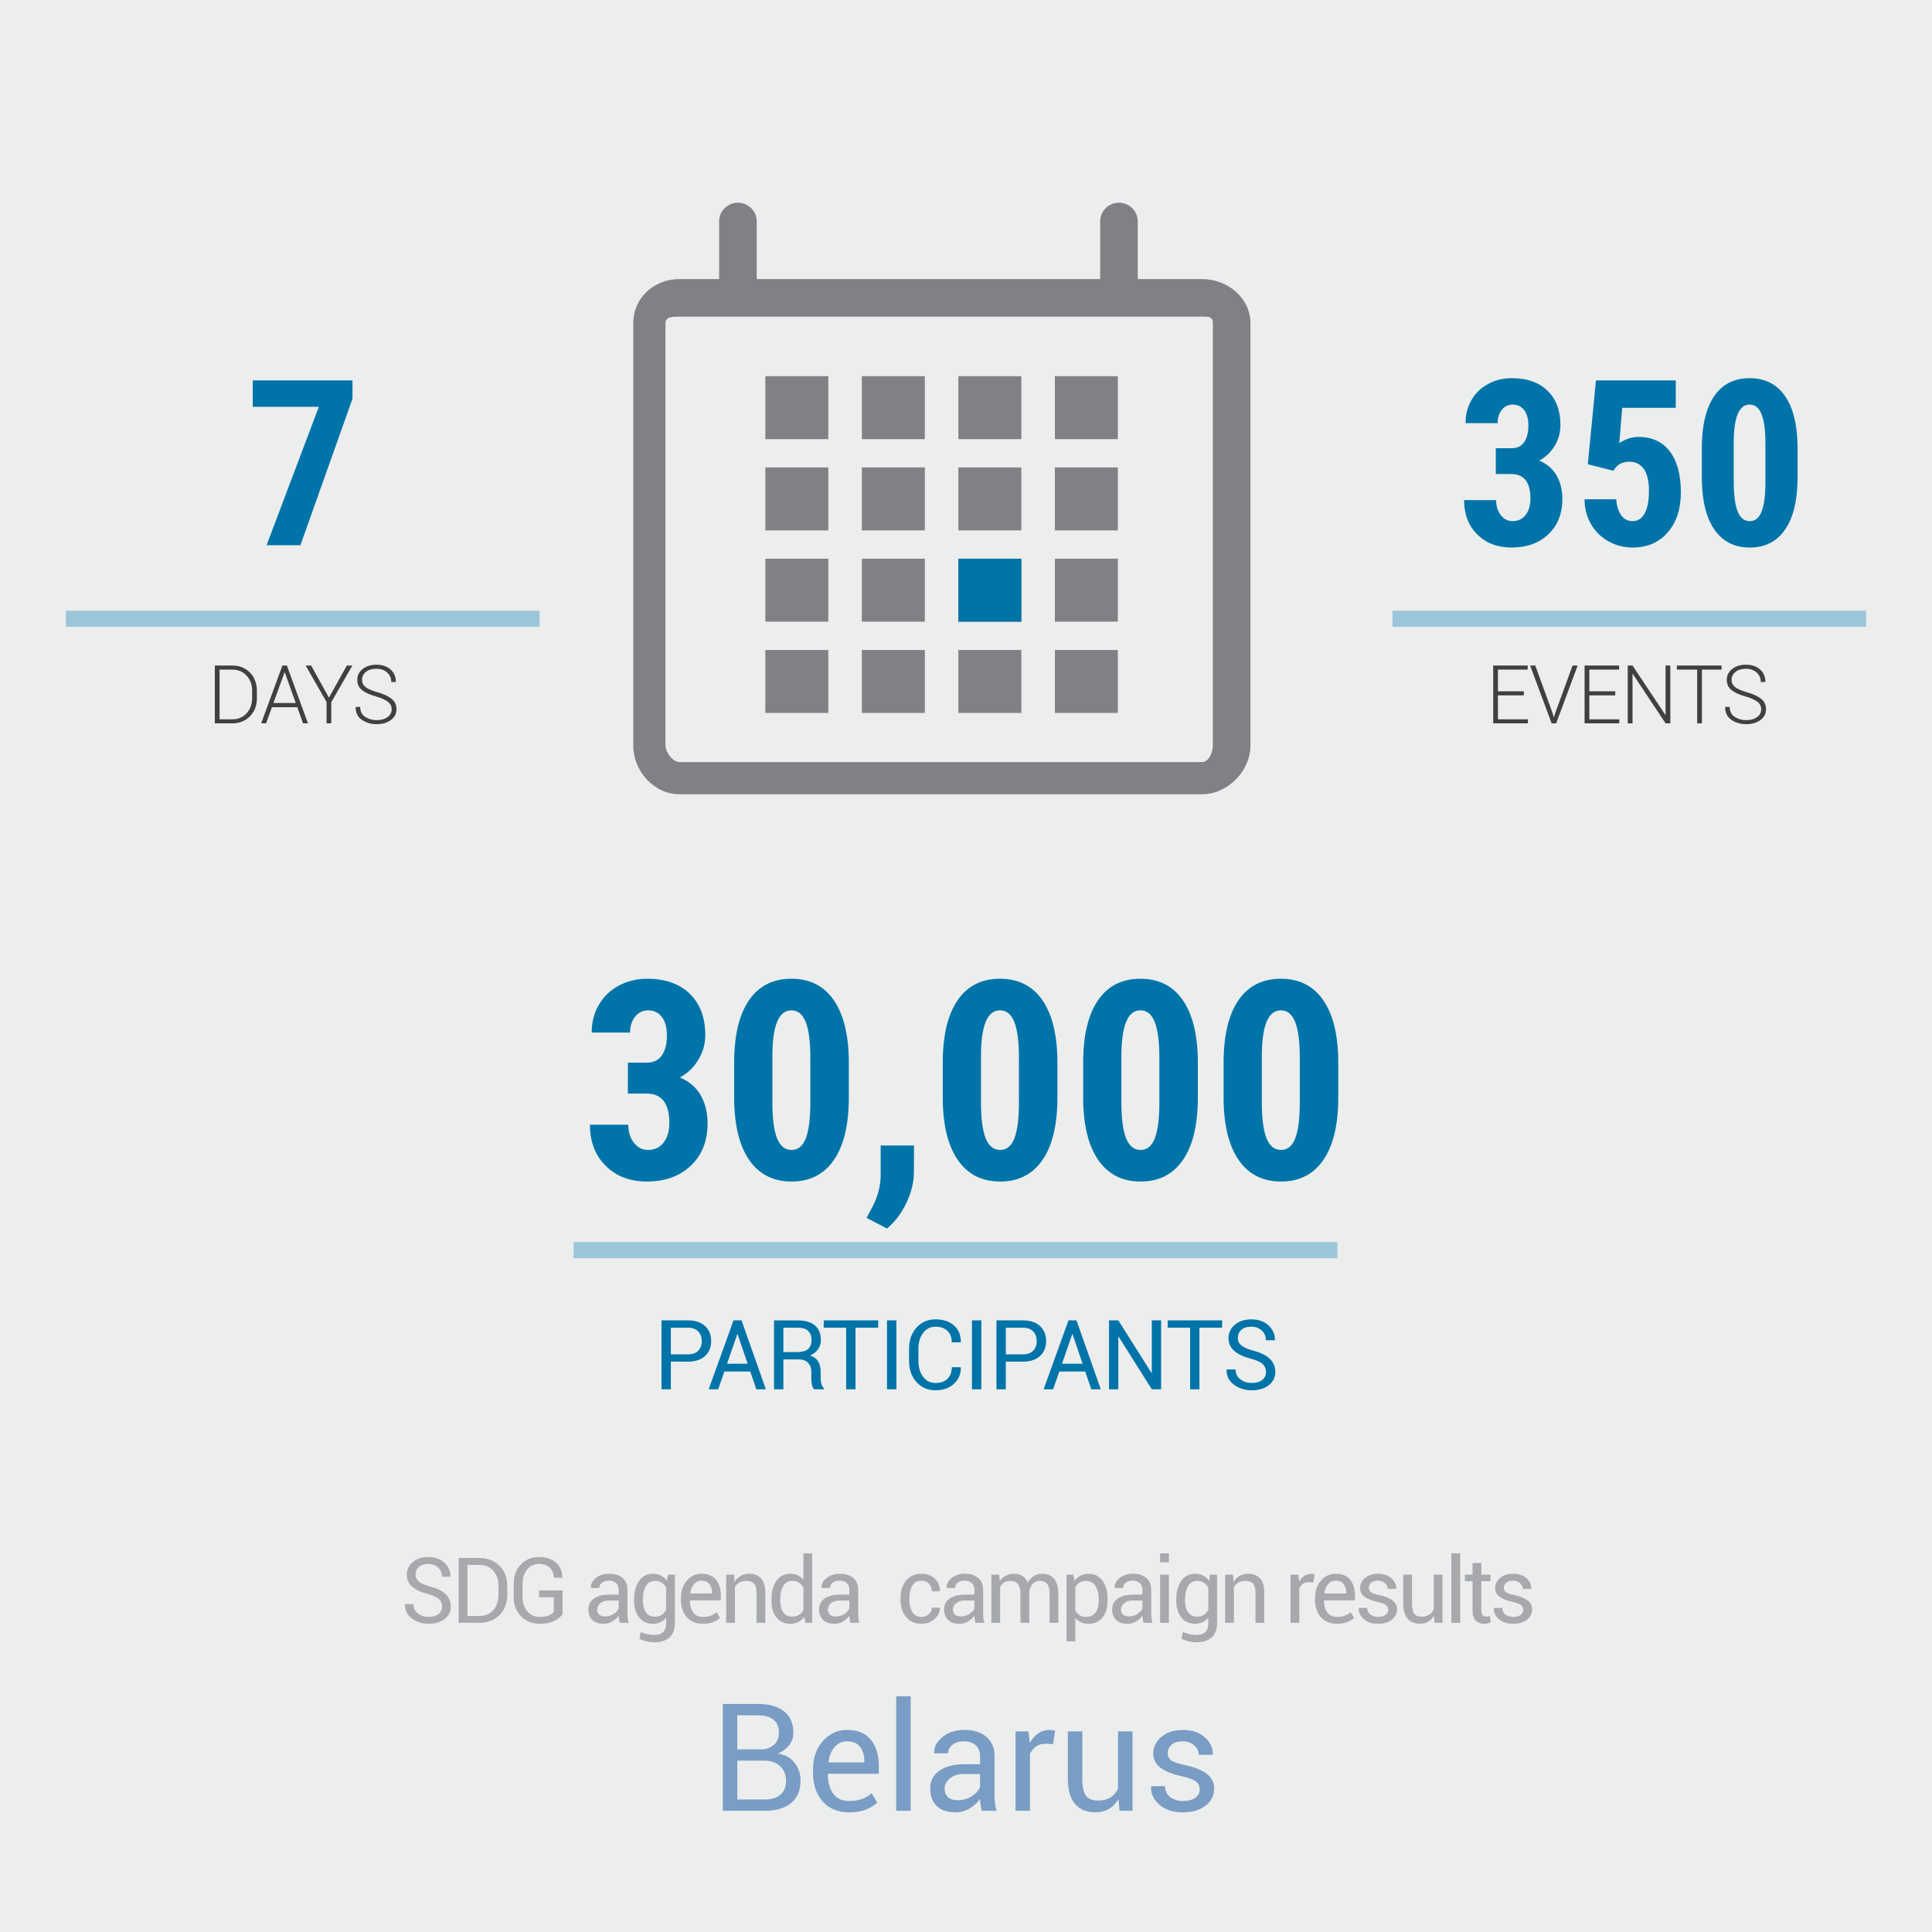 <?xml version="1.0" encoding="utf-8"?>
<!-- Generator: Adobe Illustrator 16.0.0, SVG Export Plug-In . SVG Version: 6.00 Build 0)  -->
<!DOCTYPE svg PUBLIC "-//W3C//DTD SVG 1.1//EN" "http://www.w3.org/Graphics/SVG/1.1/DTD/svg11.dtd">
<svg version="1.1" xmlns="http://www.w3.org/2000/svg" xmlns:xlink="http://www.w3.org/1999/xlink" x="0px" y="0px" width="360px"
	 height="360px" viewBox="0 0 360 360" enable-background="new 0 0 360 360" xml:space="preserve">
<g id="Layer_1">
	<g>
		<rect fill="#ECEDED" width="360" height="360"/>
	</g>
	<g id="left-group">
		<g>
			<path fill="#404041" d="M40.029,134.781v-10.766h3.283c1.316,0,2.404,0.439,3.264,1.316s1.291,2.003,1.291,3.379v1.383
				c0,1.375-0.43,2.5-1.291,3.375s-1.948,1.313-3.264,1.313H40.029z M40.916,124.77v9.265h2.396c1.065,0,1.942-0.373,2.632-1.117
				c0.69-0.744,1.035-1.686,1.035-2.824v-1.405c0-1.124-0.347-2.058-1.039-2.802c-0.692-0.744-1.568-1.116-2.628-1.116H40.916z"/>
			<path fill="#404041" d="M55.394,131.779h-4.725l-1.087,3.002h-0.917l3.956-10.766h0.836l3.926,10.766h-0.917L55.394,131.779z
				 M50.95,130.988h4.155l-2.041-5.708h-0.044L50.95,130.988z"/>
			<path fill="#404041" d="M61.294,129.998l3.334-5.982h1.028l-3.927,6.832v3.934h-0.88v-3.971l-3.896-6.795h1.028L61.294,129.998z"
				/>
			<path fill="#404041" d="M72.984,132.164c0-0.552-0.219-1.008-0.658-1.368s-1.183-0.697-2.233-1.013
				c-1.148-0.315-2.022-0.709-2.621-1.18s-0.898-1.11-0.898-1.918c0-0.823,0.335-1.5,1.006-2.03c0.67-0.53,1.525-0.795,2.565-0.795
				c1.094,0,1.974,0.299,2.64,0.898c0.665,0.599,0.988,1.359,0.969,2.281l-0.015,0.044h-0.828c0-0.709-0.258-1.298-0.773-1.767
				c-0.515-0.468-1.179-0.702-1.993-0.702c-0.838,0-1.495,0.198-1.971,0.595c-0.476,0.396-0.713,0.883-0.713,1.46
				c0,0.547,0.215,0.997,0.647,1.35s1.191,0.682,2.281,0.987c1.134,0.33,1.999,0.737,2.595,1.22
				c0.597,0.483,0.895,1.124,0.895,1.922c0,0.838-0.349,1.512-1.046,2.022s-1.576,0.765-2.636,0.765s-1.984-0.27-2.772-0.81
				c-0.789-0.54-1.171-1.327-1.146-2.362l0.015-0.044h0.821c0,0.833,0.313,1.453,0.938,1.859s1.341,0.61,2.145,0.61
				c0.823,0,1.494-0.189,2.011-0.566C72.726,133.247,72.984,132.76,72.984,132.164z"/>
		</g>
		<g>
			<path fill="#0074A8" d="M65.681,74.298l-9.704,27.304h-6.307l9.745-25.798H47.097v-4.915h18.584V74.298z"/>
		</g>
		<g opacity="0.6">
			<g>
				<rect x="12.282" y="113.805" fill="#66ABCB" width="88.262" height="3"/>
			</g>
		</g>
	</g>
	<g id="right-group">
		<g>
			<path fill="#404041" d="M283.949,129.568h-4.829v4.466h5.583v0.747h-6.47v-10.766h6.433v0.754h-5.545v4.044h4.829V129.568z"/>
			<path fill="#404041" d="M289.31,132.896l0.215,0.754h0.044l0.215-0.754l3.238-8.88h0.954l-4.008,10.766h-0.843l-4.008-10.766
				h0.961L289.31,132.896z"/>
			<path fill="#404041" d="M300.978,129.568h-4.828v4.466h5.583v0.747h-6.47v-10.766h6.433v0.754h-5.545v4.044h4.828V129.568z"/>
			<path fill="#404041" d="M311.241,134.781h-0.887l-6.115-9.213l-0.044,0.007v9.206h-0.887v-10.766h0.887l6.115,9.191l0.044-0.008
				v-9.183h0.887V134.781z"/>
			<path fill="#404041" d="M320.794,124.77h-3.667v10.011h-0.88V124.77h-3.793v-0.754h8.34V124.77z"/>
			<path fill="#404041" d="M328.173,132.164c0-0.552-0.219-1.008-0.658-1.368c-0.439-0.36-1.184-0.697-2.233-1.013
				c-1.148-0.315-2.022-0.709-2.621-1.18c-0.599-0.471-0.898-1.11-0.898-1.918c0-0.823,0.335-1.5,1.006-2.03
				c0.67-0.53,1.525-0.795,2.565-0.795c1.095,0,1.975,0.299,2.64,0.898c0.666,0.599,0.988,1.359,0.969,2.281l-0.015,0.044H328.1
				c0-0.709-0.258-1.298-0.772-1.767c-0.516-0.468-1.18-0.702-1.993-0.702c-0.838,0-1.495,0.198-1.97,0.595
				c-0.476,0.396-0.713,0.883-0.713,1.46c0,0.547,0.215,0.997,0.646,1.35c0.432,0.353,1.192,0.682,2.281,0.987
				c1.134,0.33,1.999,0.737,2.595,1.22c0.596,0.483,0.895,1.124,0.895,1.922c0,0.838-0.349,1.512-1.046,2.022
				c-0.698,0.51-1.576,0.765-2.636,0.765c-1.06,0-1.984-0.27-2.772-0.81c-0.789-0.54-1.171-1.327-1.146-2.362l0.015-0.044h0.821
				c0,0.833,0.313,1.453,0.939,1.859s1.341,0.61,2.144,0.61c0.823,0,1.494-0.189,2.011-0.566
				C327.915,133.247,328.173,132.76,328.173,132.164z"/>
		</g>
		<g>
			<path fill="#0074A8" d="M278.717,83.524h2.89c1.097,0,1.902-0.385,2.416-1.155s0.77-1.799,0.77-3.085
				c0-1.23-0.264-2.188-0.791-2.873s-1.234-1.028-2.12-1.028c-0.83,0-1.508,0.328-2.036,0.982s-0.791,1.48-0.791,2.477h-5.97
				c0-1.604,0.369-3.041,1.107-4.314c0.738-1.272,1.772-2.268,3.101-2.985s2.802-1.076,4.419-1.076c2.827,0,5.042,0.78,6.645,2.341
				s2.405,3.699,2.405,6.413c0,1.393-0.362,2.683-1.086,3.871s-1.677,2.099-2.858,2.731c1.448,0.619,2.528,1.547,3.238,2.785
				c0.71,1.238,1.065,2.7,1.065,4.388c0,2.729-0.868,4.915-2.605,6.56c-1.737,1.646-4.019,2.468-6.845,2.468
				c-2.63,0-4.764-0.812-6.402-2.437c-1.638-1.624-2.457-3.758-2.457-6.402h5.97c0,1.108,0.288,2.04,0.864,2.793
				c0.577,0.754,1.308,1.13,2.194,1.13c1.026,0,1.838-0.381,2.437-1.145c0.597-0.763,0.896-1.78,0.896-3.052
				c0-3.038-1.175-4.564-3.523-4.579h-2.932V83.524z"/>
			<path fill="#0074A8" d="M295.866,86.499l1.519-15.61h14.872v5.105h-9.978l-0.549,6.581c1.153-0.773,2.342-1.16,3.565-1.16
				c2.531,0,4.482,0.9,5.854,2.7c1.371,1.8,2.057,4.346,2.057,7.636c0,3.08-0.815,5.562-2.447,7.446
				c-1.631,1.885-3.811,2.827-6.539,2.827c-1.617,0-3.115-0.383-4.493-1.149c-1.378-0.767-2.465-1.832-3.259-3.196
				c-0.795-1.364-1.199-2.911-1.213-4.641h5.906c0.098,1.293,0.415,2.295,0.949,3.006c0.534,0.71,1.224,1.065,2.067,1.065
				c0.984,0,1.743-0.476,2.278-1.429c0.534-0.953,0.801-2.375,0.801-4.267c0-1.778-0.32-3.12-0.959-4.023
				c-0.641-0.903-1.537-1.355-2.689-1.355c-1.125,0-1.997,0.387-2.616,1.16l-0.379,0.528L295.866,86.499z"/>
			<path fill="#0074A8" d="M334.954,88.904c0,4.247-0.77,7.496-2.31,9.746s-3.737,3.375-6.592,3.375c-2.827,0-5.01-1.093-6.55-3.28
				c-1.54-2.187-2.338-5.319-2.395-9.397v-5.801c0-4.233,0.767-7.471,2.299-9.714c1.533-2.243,3.734-3.364,6.603-3.364
				s5.07,1.111,6.603,3.333s2.313,5.393,2.341,9.513V88.904z M328.964,82.667c0-2.428-0.24-4.249-0.718-5.463
				s-1.223-1.821-2.236-1.821c-1.898,0-2.883,2.224-2.953,6.67v7.687c0,2.485,0.243,4.334,0.728,5.549
				c0.485,1.214,1.241,1.821,2.268,1.821c0.97,0,1.69-0.568,2.162-1.705c0.471-1.137,0.72-2.876,0.749-5.22V82.667z"/>
		</g>
		<g opacity="0.6">
			<g>
				<rect x="259.458" y="113.805" fill="#66ABCB" width="88.26" height="3"/>
			</g>
		</g>
	</g>
	<g id="calendar">
		<g>
			<path fill="#808184" d="M224.001,52H212V41.207c0-1.899-1.603-3.438-3.5-3.438c-1.9,0-3.5,1.539-3.5,3.438V52h-64V41.207
				c0-1.899-1.602-3.438-3.5-3.438c-1.896,0-3.5,1.539-3.5,3.438V52h-7.406C121.87,52,118,55.5,118,60.227v78.721
				c0,4.727,3.87,9.052,8.594,9.052h97.407c4.724,0,8.999-4.325,8.999-9.052V60.227C233,55.5,228.725,52,224.001,52z M226,138.948
				c0,1.226-0.775,3.052-1.999,3.052h-97.407c-1.223,0-2.594-1.826-2.594-3.052V60.227C124,59,125.372,59,126.594,59h97.407
				c1.224,0,1.999,0,1.999,1.227V138.948z"/>
		</g>
		<g>
			<g>
				<g>
					<rect x="142.61" y="70.095" fill="#808184" width="11.734" height="11.733"/>
				</g>
				<g>
					<rect x="142.61" y="87.1" fill="#808184" width="11.734" height="11.734"/>
				</g>
				<g>
					<rect x="142.61" y="104.106" fill="#808184" width="11.734" height="11.734"/>
				</g>
				<g>
					<rect x="142.61" y="121.113" fill="#808184" width="11.734" height="11.734"/>
				</g>
				<g>
					<rect x="160.594" y="70.095" fill="#808184" width="11.734" height="11.733"/>
				</g>
				<g>
					<rect x="160.594" y="87.1" fill="#808184" width="11.734" height="11.734"/>
				</g>
				<g>
					<rect x="160.594" y="104.106" fill="#808184" width="11.734" height="11.734"/>
				</g>
				<g>
					<rect x="160.594" y="121.113" fill="#808184" width="11.734" height="11.734"/>
				</g>
				<g>
					<rect x="178.578" y="70.095" fill="#808184" width="11.734" height="11.733"/>
				</g>
				<g>
					<rect x="178.578" y="87.1" fill="#808184" width="11.734" height="11.734"/>
				</g>
				<g>
					<rect x="178.578" y="104.106" fill="#808184" width="11.734" height="11.734"/>
				</g>
				<g>
					<rect x="178.578" y="121.113" fill="#808184" width="11.734" height="11.734"/>
				</g>
				<g>
					<rect x="196.562" y="70.095" fill="#808184" width="11.734" height="11.733"/>
				</g>
				<g>
					<rect x="196.562" y="87.1" fill="#808184" width="11.734" height="11.734"/>
				</g>
				<g>
					<rect x="196.562" y="104.106" fill="#808184" width="11.734" height="11.734"/>
				</g>
				<g>
					<rect x="196.562" y="121.113" fill="#808184" width="11.734" height="11.734"/>
				</g>
			</g>
			<g>
				<rect x="178.578" y="104.106" fill="#0074A7" width="11.734" height="11.734"/>
			</g>
		</g>
	</g>
</g>
<g id="Layer_2">
	<g>
		<g>
			<path fill="#799DC4" d="M134.691,337.412v-19.906h6.494c2.078,0,3.705,0.449,4.881,1.347c1.176,0.898,1.764,2.245,1.764,4.04
				c0,0.857-0.265,1.625-0.793,2.304c-0.529,0.679-1.23,1.196-2.105,1.552c1.303,0.183,2.335,0.748,3.097,1.695
				c0.761,0.948,1.142,2.064,1.142,3.35c0,1.823-0.593,3.215-1.777,4.177c-1.185,0.962-2.789,1.442-4.813,1.442H134.691z
				 M137.385,325.969h4.361c1.002,0,1.818-0.275,2.447-0.827c0.629-0.551,0.943-1.319,0.943-2.304c0-1.075-0.34-1.88-1.019-2.413
				c-0.679-0.533-1.657-0.8-2.933-0.8h-3.801V325.969z M137.385,328.074v7.232h5.195c1.23,0,2.185-0.303,2.864-0.909
				c0.679-0.606,1.019-1.465,1.019-2.577c0-1.103-0.347-1.991-1.039-2.666c-0.693-0.674-1.627-1.034-2.803-1.08h-0.178H137.385z"/>
			<path fill="#799DC4" d="M158.248,337.699c-2.124,0-3.78-0.679-4.97-2.037c-1.189-1.358-1.784-3.145-1.784-5.359v-0.602
				c0-2.124,0.613-3.88,1.839-5.271c1.226-1.39,2.723-2.085,4.491-2.085c1.978,0,3.461,0.615,4.45,1.846
				c0.989,1.23,1.483,2.867,1.483,4.908v1.422h-9.461l-0.041,0.068c0,1.486,0.328,2.691,0.984,3.616
				c0.656,0.925,1.659,1.388,3.008,1.388c0.911,0,1.711-0.13,2.399-0.39c0.688-0.26,1.278-0.617,1.771-1.073l1.053,1.75
				c-0.529,0.511-1.226,0.941-2.092,1.292C160.513,337.523,159.469,337.699,158.248,337.699z M157.824,324.465
				c-0.939,0-1.716,0.362-2.331,1.087s-0.991,1.652-1.128,2.782l0.027,0.068h6.672v-0.219c0-1.075-0.265-1.964-0.793-2.666
				C159.743,324.816,158.927,324.465,157.824,324.465z"/>
			<path fill="#799DC4" d="M169.691,337.412h-2.693v-21.328h2.693V337.412z"/>
			<path fill="#799DC4" d="M182.926,337.412c-0.091-0.446-0.162-0.841-0.212-1.183c-0.05-0.342-0.08-0.686-0.089-1.032
				c-0.501,0.711-1.155,1.306-1.962,1.784s-1.675,0.718-2.604,0.718c-1.541,0-2.714-0.394-3.521-1.183
				c-0.807-0.788-1.21-1.875-1.21-3.261c0-1.413,0.572-2.518,1.716-3.315c1.144-0.797,2.695-1.196,4.655-1.196h2.926v-1.463
				c0-0.866-0.265-1.552-0.793-2.058c-0.529-0.506-1.276-0.759-2.242-0.759c-0.875,0-1.582,0.219-2.119,0.656
				c-0.538,0.438-0.807,0.962-0.807,1.572l-2.557,0.027l-0.027-0.082c-0.064-1.075,0.439-2.06,1.511-2.953
				c1.071-0.893,2.454-1.34,4.149-1.34c1.677,0,3.026,0.426,4.047,1.278c1.021,0.853,1.531,2.081,1.531,3.685v7.123
				c0,0.529,0.027,1.039,0.082,1.531s0.155,0.976,0.301,1.449H182.926z M178.455,335.443c0.975,0,1.854-0.25,2.639-0.752
				c0.784-0.501,1.294-1.075,1.531-1.723v-2.406h-3.021c-1.085,0-1.953,0.273-2.604,0.82c-0.652,0.547-0.978,1.189-0.978,1.928
				c0,0.656,0.205,1.176,0.615,1.559S177.653,335.443,178.455,335.443z"/>
			<path fill="#799DC4" d="M196.229,324.998l-1.381-0.082c-0.711,0-1.311,0.169-1.798,0.506c-0.488,0.337-0.864,0.812-1.128,1.422
				v10.568h-2.693v-14.793h2.406l0.26,2.16c0.419-0.766,0.937-1.362,1.552-1.791c0.615-0.428,1.324-0.643,2.126-0.643
				c0.2,0,0.392,0.016,0.574,0.048c0.182,0.032,0.333,0.066,0.451,0.103L196.229,324.998z"/>
			<path fill="#799DC4" d="M208.424,335.225c-0.465,0.793-1.062,1.404-1.791,1.832c-0.729,0.428-1.572,0.643-2.529,0.643
				c-1.613,0-2.871-0.515-3.773-1.545c-0.902-1.03-1.354-2.634-1.354-4.813v-8.723h2.693v8.75c0,1.577,0.232,2.662,0.697,3.254
				c0.465,0.593,1.189,0.889,2.174,0.889c0.957,0,1.748-0.193,2.372-0.581c0.624-0.387,1.096-0.937,1.415-1.647v-10.664h2.693
				v14.793h-2.42L208.424,335.225z"/>
			<path fill="#799DC4" d="M223.545,333.434c0-0.592-0.226-1.075-0.677-1.449c-0.451-0.374-1.306-0.702-2.563-0.984
				c-1.741-0.374-3.079-0.897-4.013-1.572c-0.935-0.674-1.401-1.577-1.401-2.707c0-1.203,0.513-2.233,1.538-3.09
				c1.025-0.856,2.354-1.285,3.985-1.285c1.677,0,3.035,0.456,4.074,1.367c1.039,0.912,1.536,1.974,1.49,3.186l-0.027,0.082h-2.57
				c0-0.638-0.28-1.217-0.841-1.736s-1.27-0.779-2.126-0.779c-0.948,0-1.657,0.214-2.126,0.643c-0.47,0.429-0.704,0.939-0.704,1.531
				c0,0.583,0.203,1.035,0.608,1.354c0.405,0.319,1.242,0.611,2.509,0.875c1.813,0.383,3.19,0.925,4.129,1.627
				c0.938,0.702,1.408,1.618,1.408,2.748c0,1.313-0.531,2.384-1.593,3.213c-1.062,0.83-2.45,1.244-4.163,1.244
				c-1.887,0-3.373-0.479-4.457-1.436c-1.085-0.957-1.6-2.073-1.545-3.35l0.027-0.082h2.57c0.045,0.957,0.401,1.657,1.066,2.099
				c0.665,0.442,1.444,0.663,2.338,0.663c0.957,0,1.707-0.203,2.249-0.608C223.273,334.58,223.545,334.063,223.545,333.434z"/>
		</g>
		<g>
			<path fill="#A7A9AC" d="M82.371,299.347c0-0.547-0.196-1.007-0.589-1.377c-0.393-0.371-1.084-0.687-2.075-0.947
				c-1.229-0.304-2.187-0.752-2.876-1.344c-0.688-0.593-1.033-1.337-1.033-2.233c0-0.946,0.371-1.735,1.112-2.366
				s1.705-0.945,2.889-0.945c1.273,0,2.287,0.36,3.042,1.083c0.756,0.722,1.122,1.564,1.1,2.527l-0.025,0.05h-1.561
				c0-0.687-0.239-1.254-0.718-1.701c-0.479-0.449-1.092-0.673-1.839-0.673c-0.764,0-1.349,0.186-1.756,0.556
				c-0.406,0.371-0.61,0.853-0.61,1.445c0,0.525,0.223,0.964,0.668,1.315c0.445,0.352,1.169,0.659,2.17,0.925
				c1.217,0.316,2.145,0.781,2.781,1.395c0.636,0.615,0.955,1.373,0.955,2.275c0,0.974-0.383,1.757-1.15,2.349
				c-0.766,0.592-1.767,0.888-3,0.888c-1.167,0-2.198-0.326-3.092-0.979c-0.894-0.653-1.327-1.527-1.299-2.623l0.017-0.051h1.561
				c0,0.759,0.288,1.344,0.863,1.756s1.226,0.619,1.951,0.619c0.775,0,1.388-0.175,1.838-0.523
				C82.146,300.418,82.371,299.944,82.371,299.347z"/>
			<path fill="#A7A9AC" d="M85.472,302.394v-12.086h3.802c1.577,0,2.846,0.485,3.806,1.457c0.96,0.971,1.44,2.226,1.44,3.764v1.652
				c0,1.544-0.48,2.799-1.44,3.765c-0.96,0.966-2.229,1.448-3.806,1.448H85.472z M87.107,291.595v9.521h2.167
				c1.118,0,1.999-0.368,2.644-1.104c0.645-0.735,0.967-1.679,0.967-2.83v-1.668c0-1.141-0.322-2.078-0.967-2.814
				c-0.645-0.736-1.526-1.104-2.644-1.104H87.107z"/>
			<path fill="#A7A9AC" d="M104.826,300.767c-0.288,0.448-0.787,0.86-1.499,1.236c-0.711,0.377-1.634,0.564-2.768,0.564
				c-1.395,0-2.548-0.462-3.461-1.386s-1.37-2.119-1.37-3.586v-2.49c0-1.467,0.44-2.662,1.32-3.586s2.014-1.386,3.403-1.386
				c1.345,0,2.407,0.357,3.188,1.074s1.159,1.629,1.137,2.735l-0.017,0.05h-1.569c0-0.736-0.238-1.349-0.714-1.839
				c-0.476-0.489-1.151-0.734-2.025-0.734c-0.924,0-1.668,0.346-2.233,1.038c-0.564,0.691-0.847,1.568-0.847,2.631v2.507
				c0,1.073,0.299,1.958,0.896,2.652s1.361,1.042,2.291,1.042c0.714,0,1.28-0.093,1.698-0.278c0.417-0.186,0.729-0.405,0.934-0.66
				v-2.723h-2.739v-1.278h4.375V300.767z"/>
			<path fill="#A7A9AC" d="M115.47,302.394c-0.055-0.271-0.098-0.511-0.129-0.718c-0.03-0.208-0.048-0.417-0.054-0.627
				c-0.304,0.432-0.701,0.793-1.191,1.083c-0.489,0.291-1.017,0.436-1.581,0.436c-0.935,0-1.647-0.239-2.138-0.718
				c-0.489-0.479-0.734-1.139-0.734-1.979c0-0.857,0.347-1.528,1.042-2.013c0.694-0.484,1.636-0.727,2.826-0.727h1.776v-0.888
				c0-0.526-0.161-0.942-0.481-1.25c-0.321-0.307-0.775-0.461-1.361-0.461c-0.531,0-0.96,0.133-1.287,0.398s-0.49,0.584-0.49,0.955
				l-1.552,0.017l-0.017-0.05c-0.039-0.653,0.267-1.251,0.917-1.793c0.65-0.542,1.49-0.813,2.519-0.813
				c1.018,0,1.837,0.259,2.457,0.776s0.93,1.263,0.93,2.236v4.325c0,0.321,0.017,0.631,0.05,0.93s0.094,0.592,0.183,0.88H115.47z
				 M112.755,301.198c0.592,0,1.126-0.152,1.602-0.457c0.476-0.304,0.786-0.652,0.93-1.045v-1.461h-1.834
				c-0.659,0-1.186,0.166-1.582,0.498c-0.396,0.332-0.593,0.722-0.593,1.17c0,0.398,0.125,0.714,0.374,0.946
				S112.269,301.198,112.755,301.198z"/>
			<path fill="#A7A9AC" d="M118.156,298.069c0-1.445,0.309-2.609,0.926-3.495c0.617-0.886,1.479-1.328,2.585-1.328
				c0.57,0,1.071,0.115,1.502,0.345s0.794,0.561,1.087,0.992l0.199-1.171h1.303v9.031c0,1.151-0.335,2.035-1.004,2.652
				s-1.635,0.925-2.897,0.925c-0.432,0-0.898-0.059-1.398-0.178c-0.501-0.119-0.942-0.281-1.324-0.486l0.249-1.27
				c0.315,0.166,0.696,0.3,1.142,0.402c0.445,0.103,0.884,0.154,1.315,0.154c0.797,0,1.376-0.182,1.739-0.544
				c0.362-0.362,0.543-0.915,0.543-1.656v-1.021c-0.293,0.376-0.645,0.661-1.054,0.854s-0.883,0.29-1.419,0.29
				c-1.096,0-1.952-0.396-2.569-1.19c-0.617-0.794-0.926-1.839-0.926-3.134V298.069z M119.791,298.243
				c0,0.902,0.186,1.627,0.556,2.175s0.943,0.821,1.718,0.821c0.493,0,0.905-0.111,1.237-0.336c0.332-0.224,0.606-0.541,0.822-0.95
				v-4.134c-0.21-0.382-0.484-0.685-0.822-0.909c-0.337-0.224-0.744-0.336-1.22-0.336c-0.78,0-1.357,0.323-1.731,0.972
				c-0.373,0.646-0.56,1.488-0.56,2.523V298.243z"/>
			<path fill="#A7A9AC" d="M130.977,302.567c-1.29,0-2.295-0.412-3.017-1.236c-0.723-0.824-1.083-1.909-1.083-3.254v-0.365
				c0-1.289,0.372-2.356,1.117-3.2c0.744-0.844,1.653-1.266,2.727-1.266c1.201,0,2.102,0.374,2.702,1.12
				c0.6,0.748,0.9,1.741,0.9,2.98v0.863h-5.744l-0.025,0.041c0,0.902,0.199,1.635,0.598,2.196s1.007,0.843,1.826,0.843
				c0.553,0,1.039-0.079,1.457-0.237c0.418-0.157,0.776-0.375,1.075-0.651l0.639,1.063c-0.321,0.31-0.744,0.571-1.27,0.784
				S131.719,302.567,130.977,302.567z M130.72,294.532c-0.57,0-1.042,0.221-1.415,0.66c-0.374,0.44-0.602,1.003-0.685,1.689
				l0.017,0.041h4.051v-0.133c0-0.652-0.161-1.192-0.481-1.618S131.389,294.532,130.72,294.532z"/>
			<path fill="#A7A9AC" d="M136.768,293.412l0.116,1.337c0.299-0.477,0.674-0.846,1.125-1.108c0.451-0.263,0.964-0.395,1.54-0.395
				c0.968,0,1.718,0.283,2.25,0.851s0.797,1.443,0.797,2.627v5.67h-1.635v-5.637c0-0.791-0.156-1.353-0.469-1.685
				c-0.313-0.332-0.79-0.498-1.432-0.498c-0.503,0-0.931,0.101-1.283,0.303c-0.351,0.202-0.629,0.485-0.834,0.851v6.666h-1.635
				v-8.981H136.768z"/>
			<path fill="#A7A9AC" d="M143.746,298.069c0-1.445,0.309-2.609,0.926-3.495c0.617-0.886,1.481-1.328,2.594-1.328
				c0.526,0,0.992,0.097,1.398,0.29c0.407,0.194,0.754,0.477,1.042,0.848v-4.939h1.635v12.949h-1.253l-0.249-1.137
				c-0.293,0.432-0.656,0.758-1.087,0.979c-0.432,0.222-0.933,0.332-1.502,0.332c-1.096,0-1.954-0.396-2.573-1.19
				s-0.93-1.839-0.93-3.134V298.069z M145.381,298.243c0,0.907,0.186,1.634,0.556,2.179s0.946,0.817,1.727,0.817
				c0.487,0,0.896-0.11,1.229-0.332c0.332-0.221,0.603-0.531,0.813-0.93v-4.191c-0.21-0.371-0.483-0.665-0.817-0.884
				c-0.335-0.219-0.738-0.328-1.208-0.328c-0.786,0-1.365,0.323-1.739,0.972c-0.373,0.646-0.56,1.488-0.56,2.523V298.243z"/>
			<path fill="#A7A9AC" d="M158.451,302.394c-0.055-0.271-0.098-0.511-0.129-0.718c-0.03-0.208-0.048-0.417-0.054-0.627
				c-0.304,0.432-0.701,0.793-1.191,1.083c-0.489,0.291-1.017,0.436-1.581,0.436c-0.935,0-1.647-0.239-2.138-0.718
				c-0.489-0.479-0.734-1.139-0.734-1.979c0-0.857,0.347-1.528,1.042-2.013c0.694-0.484,1.636-0.727,2.826-0.727h1.776v-0.888
				c0-0.526-0.161-0.942-0.481-1.25c-0.321-0.307-0.775-0.461-1.361-0.461c-0.531,0-0.96,0.133-1.287,0.398s-0.49,0.584-0.49,0.955
				l-1.552,0.017l-0.017-0.05c-0.039-0.653,0.267-1.251,0.917-1.793c0.65-0.542,1.49-0.813,2.519-0.813
				c1.018,0,1.837,0.259,2.457,0.776s0.93,1.263,0.93,2.236v4.325c0,0.321,0.017,0.631,0.05,0.93s0.094,0.592,0.183,0.88H158.451z
				 M155.737,301.198c0.592,0,1.126-0.152,1.602-0.457c0.476-0.304,0.786-0.652,0.93-1.045v-1.461h-1.834
				c-0.659,0-1.186,0.166-1.582,0.498c-0.396,0.332-0.593,0.722-0.593,1.17c0,0.398,0.125,0.714,0.374,0.946
				S155.25,301.198,155.737,301.198z"/>
			<path fill="#A7A9AC" d="M171.747,301.29c0.503,0,0.943-0.168,1.32-0.503s0.564-0.745,0.564-1.232h1.478l0.025,0.05
				c0.022,0.774-0.31,1.462-0.996,2.063s-1.483,0.9-2.391,0.9c-1.262,0-2.236-0.429-2.922-1.286s-1.029-1.926-1.029-3.204v-0.349
				c0-1.268,0.344-2.331,1.034-3.191c0.688-0.86,1.661-1.291,2.917-1.291c1.001,0,1.822,0.31,2.461,0.93
				c0.639,0.62,0.947,1.381,0.925,2.282l-0.017,0.051h-1.486c0-0.549-0.179-1.015-0.535-1.399c-0.357-0.385-0.807-0.577-1.349-0.577
				c-0.802,0-1.388,0.312-1.755,0.935c-0.368,0.622-0.552,1.376-0.552,2.262v0.349c0,0.902,0.181,1.663,0.543,2.283
				C170.346,300.979,170.934,301.29,171.747,301.29z"/>
			<path fill="#A7A9AC" d="M181.747,302.394c-0.055-0.271-0.098-0.511-0.129-0.718c-0.03-0.208-0.048-0.417-0.054-0.627
				c-0.304,0.432-0.701,0.793-1.191,1.083c-0.489,0.291-1.017,0.436-1.581,0.436c-0.935,0-1.647-0.239-2.138-0.718
				c-0.489-0.479-0.734-1.139-0.734-1.979c0-0.857,0.347-1.528,1.042-2.013c0.694-0.484,1.636-0.727,2.826-0.727h1.776v-0.888
				c0-0.526-0.161-0.942-0.481-1.25c-0.321-0.307-0.775-0.461-1.361-0.461c-0.531,0-0.96,0.133-1.287,0.398s-0.49,0.584-0.49,0.955
				l-1.552,0.017l-0.017-0.05c-0.039-0.653,0.267-1.251,0.917-1.793c0.65-0.542,1.49-0.813,2.519-0.813
				c1.018,0,1.837,0.259,2.457,0.776s0.93,1.263,0.93,2.236v4.325c0,0.321,0.017,0.631,0.05,0.93s0.094,0.592,0.183,0.88H181.747z
				 M179.032,301.198c0.592,0,1.126-0.152,1.602-0.457c0.476-0.304,0.786-0.652,0.93-1.045v-1.461h-1.834
				c-0.659,0-1.186,0.166-1.582,0.498c-0.396,0.332-0.593,0.722-0.593,1.17c0,0.398,0.125,0.714,0.374,0.946
				S178.545,301.198,179.032,301.198z"/>
			<path fill="#A7A9AC" d="M186.184,293.412l0.116,1.179c0.293-0.426,0.666-0.757,1.117-0.992c0.451-0.235,0.975-0.353,1.573-0.353
				s1.111,0.139,1.54,0.415c0.429,0.276,0.751,0.691,0.967,1.245c0.288-0.515,0.663-0.92,1.125-1.216
				c0.462-0.296,1.003-0.444,1.623-0.444c0.913,0,1.635,0.314,2.167,0.942s0.797,1.572,0.797,2.834v5.371h-1.635v-5.387
				c0-0.886-0.152-1.513-0.457-1.881s-0.758-0.552-1.361-0.552c-0.559,0-1.011,0.193-1.357,0.581
				c-0.346,0.388-0.549,0.877-0.61,1.469v0.066v5.703h-1.644v-5.387c0-0.842-0.156-1.457-0.469-1.848
				c-0.313-0.39-0.763-0.585-1.349-0.585c-0.498,0-0.908,0.103-1.229,0.308c-0.321,0.204-0.567,0.492-0.739,0.863v6.648h-1.635
				v-8.981H186.184z"/>
			<path fill="#A7A9AC" d="M206.385,298.243c0,1.295-0.31,2.34-0.93,3.134s-1.475,1.19-2.565,1.19c-0.553,0-1.039-0.092-1.457-0.277
				c-0.417-0.186-0.773-0.464-1.066-0.834v4.391h-1.635v-12.435h1.253l0.257,1.162c0.293-0.432,0.659-0.761,1.096-0.987
				c0.437-0.228,0.946-0.341,1.527-0.341c1.112,0,1.977,0.441,2.594,1.324c0.617,0.883,0.925,2.049,0.925,3.499V298.243z
				 M204.75,298.069c0-1.019-0.201-1.855-0.602-2.512c-0.401-0.655-0.992-0.983-1.772-0.983c-0.47,0-0.872,0.106-1.204,0.319
				s-0.601,0.505-0.805,0.876v4.341c0.205,0.371,0.473,0.66,0.805,0.868c0.332,0.207,0.739,0.312,1.22,0.312
				c0.775,0,1.361-0.284,1.76-0.852s0.598-1.299,0.598-2.195V298.069z"/>
			<path fill="#A7A9AC" d="M213.063,302.394c-0.055-0.271-0.098-0.511-0.129-0.718c-0.03-0.208-0.048-0.417-0.054-0.627
				c-0.304,0.432-0.701,0.793-1.191,1.083c-0.489,0.291-1.017,0.436-1.581,0.436c-0.935,0-1.647-0.239-2.138-0.718
				c-0.489-0.479-0.734-1.139-0.734-1.979c0-0.857,0.347-1.528,1.042-2.013c0.694-0.484,1.636-0.727,2.826-0.727h1.776v-0.888
				c0-0.526-0.161-0.942-0.481-1.25c-0.321-0.307-0.775-0.461-1.361-0.461c-0.531,0-0.96,0.133-1.287,0.398s-0.49,0.584-0.49,0.955
				l-1.552,0.017l-0.017-0.05c-0.039-0.653,0.267-1.251,0.917-1.793c0.65-0.542,1.49-0.813,2.519-0.813
				c1.018,0,1.837,0.259,2.457,0.776s0.93,1.263,0.93,2.236v4.325c0,0.321,0.017,0.631,0.05,0.93s0.094,0.592,0.183,0.88H213.063z
				 M210.349,301.198c0.592,0,1.126-0.152,1.602-0.457c0.476-0.304,0.786-0.652,0.93-1.045v-1.461h-1.834
				c-0.659,0-1.186,0.166-1.582,0.498c-0.396,0.332-0.593,0.722-0.593,1.17c0,0.398,0.125,0.714,0.374,0.946
				S209.862,301.198,210.349,301.198z"/>
			<path fill="#A7A9AC" d="M217.808,291.112h-1.635v-1.668h1.635V291.112z M217.808,302.394h-1.635v-8.981h1.635V302.394z"/>
			<path fill="#A7A9AC" d="M219.183,298.069c0-1.445,0.309-2.609,0.926-3.495c0.617-0.886,1.479-1.328,2.585-1.328
				c0.57,0,1.071,0.115,1.502,0.345s0.794,0.561,1.087,0.992l0.199-1.171h1.303v9.031c0,1.151-0.335,2.035-1.004,2.652
				s-1.635,0.925-2.897,0.925c-0.432,0-0.898-0.059-1.398-0.178c-0.501-0.119-0.942-0.281-1.324-0.486l0.249-1.27
				c0.315,0.166,0.696,0.3,1.142,0.402c0.445,0.103,0.884,0.154,1.315,0.154c0.797,0,1.376-0.182,1.739-0.544
				c0.362-0.362,0.543-0.915,0.543-1.656v-1.021c-0.293,0.376-0.645,0.661-1.054,0.854s-0.883,0.29-1.419,0.29
				c-1.096,0-1.952-0.396-2.569-1.19c-0.617-0.794-0.926-1.839-0.926-3.134V298.069z M220.818,298.243
				c0,0.902,0.186,1.627,0.556,2.175s0.943,0.821,1.718,0.821c0.493,0,0.905-0.111,1.237-0.336c0.332-0.224,0.606-0.541,0.822-0.95
				v-4.134c-0.21-0.382-0.484-0.685-0.822-0.909c-0.337-0.224-0.744-0.336-1.22-0.336c-0.78,0-1.357,0.323-1.731,0.972
				c-0.373,0.646-0.56,1.488-0.56,2.523V298.243z"/>
			<path fill="#A7A9AC" d="M229.747,293.412l0.116,1.337c0.299-0.477,0.674-0.846,1.125-1.108c0.451-0.263,0.964-0.395,1.54-0.395
				c0.968,0,1.718,0.283,2.25,0.851s0.797,1.443,0.797,2.627v5.67h-1.635v-5.637c0-0.791-0.156-1.353-0.469-1.685
				c-0.313-0.332-0.79-0.498-1.432-0.498c-0.503,0-0.931,0.101-1.283,0.303c-0.351,0.202-0.629,0.485-0.834,0.851v6.666h-1.635
				v-8.981H229.747z"/>
			<path fill="#A7A9AC" d="M244.723,294.856l-0.838-0.05c-0.432,0-0.795,0.103-1.092,0.308c-0.296,0.204-0.524,0.492-0.685,0.863
				v6.416h-1.635v-8.981h1.461l0.158,1.312c0.254-0.465,0.568-0.827,0.942-1.088c0.373-0.26,0.804-0.39,1.291-0.39
				c0.122,0,0.238,0.01,0.349,0.029s0.202,0.04,0.274,0.062L244.723,294.856z"/>
			<path fill="#A7A9AC" d="M249.135,302.567c-1.29,0-2.295-0.412-3.017-1.236c-0.723-0.824-1.083-1.909-1.083-3.254v-0.365
				c0-1.289,0.372-2.356,1.117-3.2c0.744-0.844,1.653-1.266,2.727-1.266c1.201,0,2.102,0.374,2.702,1.12
				c0.6,0.748,0.9,1.741,0.9,2.98v0.863h-5.744l-0.025,0.041c0,0.902,0.199,1.635,0.598,2.196s1.007,0.843,1.826,0.843
				c0.553,0,1.039-0.079,1.457-0.237c0.418-0.157,0.776-0.375,1.075-0.651l0.639,1.063c-0.321,0.31-0.744,0.571-1.27,0.784
				S249.877,302.567,249.135,302.567z M248.878,294.532c-0.57,0-1.042,0.221-1.415,0.66c-0.374,0.44-0.602,1.003-0.685,1.689
				l0.017,0.041h4.051v-0.133c0-0.652-0.161-1.192-0.481-1.618S249.547,294.532,248.878,294.532z"/>
			<path fill="#A7A9AC" d="M258.687,299.978c0-0.359-0.137-0.652-0.411-0.879c-0.273-0.228-0.792-0.427-1.556-0.598
				c-1.057-0.228-1.869-0.546-2.436-0.955c-0.567-0.409-0.851-0.957-0.851-1.644c0-0.73,0.311-1.355,0.934-1.876
				c0.622-0.521,1.429-0.78,2.419-0.78c1.018,0,1.843,0.276,2.474,0.83s0.933,1.198,0.905,1.935l-0.017,0.049h-1.561
				c0-0.387-0.17-0.738-0.511-1.054c-0.34-0.315-0.771-0.474-1.291-0.474c-0.576,0-1.006,0.131-1.291,0.391
				c-0.285,0.26-0.428,0.57-0.428,0.93c0,0.354,0.123,0.628,0.369,0.822c0.247,0.193,0.754,0.37,1.523,0.531
				c1.101,0.232,1.937,0.562,2.507,0.987s0.855,0.982,0.855,1.669c0,0.797-0.322,1.446-0.967,1.95
				c-0.645,0.504-1.487,0.755-2.527,0.755c-1.146,0-2.047-0.29-2.706-0.871s-0.971-1.259-0.938-2.033l0.017-0.051h1.561
				c0.028,0.582,0.244,1.006,0.647,1.274s0.877,0.403,1.419,0.403c0.581,0,1.036-0.124,1.365-0.37
				C258.522,300.674,258.687,300.36,258.687,299.978z"/>
			<path fill="#A7A9AC" d="M267.208,301.065c-0.282,0.481-0.645,0.853-1.087,1.112s-0.955,0.39-1.536,0.39
				c-0.979,0-1.743-0.313-2.291-0.938s-0.822-1.6-0.822-2.922v-5.296h1.635v5.313c0,0.957,0.141,1.616,0.423,1.976
				s0.722,0.539,1.32,0.539c0.581,0,1.061-0.117,1.44-0.353c0.379-0.235,0.665-0.568,0.859-1v-6.475h1.635v8.981h-1.469
				L267.208,301.065z"/>
			<path fill="#A7A9AC" d="M272.085,302.394h-1.635v-12.949h1.635V302.394z"/>
			<path fill="#A7A9AC" d="M276.025,291.245v2.167h1.702v1.212h-1.702v5.453c0,0.421,0.087,0.717,0.261,0.889
				c0.175,0.172,0.406,0.258,0.693,0.258c0.094,0,0.199-0.013,0.315-0.038c0.116-0.024,0.213-0.051,0.291-0.079l0.224,1.121
				c-0.122,0.1-0.302,0.182-0.54,0.245s-0.473,0.095-0.706,0.095c-0.664,0-1.192-0.2-1.585-0.602s-0.589-1.03-0.589-1.889v-5.453
				h-1.428v-1.212h1.428v-2.167H276.025z"/>
			<path fill="#A7A9AC" d="M283.849,299.978c0-0.359-0.137-0.652-0.411-0.879c-0.273-0.228-0.792-0.427-1.556-0.598
				c-1.057-0.228-1.869-0.546-2.436-0.955c-0.567-0.409-0.851-0.957-0.851-1.644c0-0.73,0.311-1.355,0.934-1.876
				c0.622-0.521,1.429-0.78,2.419-0.78c1.018,0,1.843,0.276,2.474,0.83s0.933,1.198,0.905,1.935l-0.017,0.049h-1.561
				c0-0.387-0.17-0.738-0.511-1.054c-0.34-0.315-0.771-0.474-1.291-0.474c-0.576,0-1.006,0.131-1.291,0.391
				c-0.285,0.26-0.428,0.57-0.428,0.93c0,0.354,0.123,0.628,0.369,0.822c0.247,0.193,0.754,0.37,1.523,0.531
				c1.101,0.232,1.937,0.562,2.507,0.987s0.855,0.982,0.855,1.669c0,0.797-0.322,1.446-0.967,1.95
				c-0.645,0.504-1.487,0.755-2.527,0.755c-1.146,0-2.047-0.29-2.706-0.871s-0.971-1.259-0.938-2.033l0.017-0.051h1.561
				c0.028,0.582,0.244,1.006,0.647,1.274s0.877,0.403,1.419,0.403c0.581,0,1.036-0.124,1.365-0.37
				C283.685,300.674,283.849,300.36,283.849,299.978z"/>
		</g>
	</g>
	<g>
		<g>
			<path fill="#0074A8" d="M125.001,253.722v5.152h-1.738V246.03h4.914c1.37,0,2.436,0.353,3.198,1.059
				c0.761,0.706,1.142,1.635,1.142,2.787c0,1.165-0.381,2.097-1.142,2.796c-0.762,0.7-1.828,1.05-3.198,1.05H125.001z
				 M125.001,252.364h3.176c0.87,0,1.52-0.234,1.949-0.701c0.43-0.468,0.644-1.057,0.644-1.769c0-0.712-0.216-1.306-0.648-1.782
				c-0.433-0.476-1.081-0.714-1.945-0.714h-3.176V252.364z"/>
			<path fill="#0074A8" d="M139.804,255.566h-4.834l-1.147,3.308h-1.773l4.631-12.844h1.491l4.534,12.844h-1.773L139.804,255.566z
				 M135.472,254.11h3.837l-1.87-5.513h-0.053L135.472,254.11z"/>
			<path fill="#0074A8" d="M145.97,253.308v5.566h-1.738v-12.835h4.393c1.405,0,2.479,0.312,3.22,0.935
				c0.741,0.623,1.111,1.529,1.111,2.717c0,0.659-0.172,1.232-0.516,1.72c-0.344,0.488-0.845,0.876-1.504,1.165
				c0.706,0.229,1.213,0.601,1.521,1.116c0.309,0.515,0.463,1.151,0.463,1.91v1.209c0,0.4,0.044,0.758,0.132,1.076
				c0.088,0.317,0.241,0.576,0.459,0.776v0.212h-1.791c-0.229-0.2-0.376-0.494-0.441-0.882c-0.065-0.388-0.097-0.788-0.097-1.2
				v-1.173c0-0.694-0.203-1.253-0.609-1.676s-0.95-0.635-1.632-0.635H145.97z M145.97,251.94h2.479c0.982,0,1.689-0.187,2.121-0.56
				c0.433-0.374,0.648-0.942,0.648-1.707c0-0.723-0.21-1.284-0.631-1.681c-0.42-0.397-1.075-0.595-1.962-0.595h-2.655V251.94z"/>
			<path fill="#0074A8" d="M163.64,247.397h-4.234v11.477h-1.738v-11.477h-4.181v-1.367h10.153V247.397z"/>
			<path fill="#0074A8" d="M167.027,258.874h-1.747V246.03h1.747V258.874z"/>
			<path fill="#0074A8" d="M179.016,254.763l0.018,0.053c0.023,1.206-0.4,2.214-1.27,3.025c-0.871,0.812-2.021,1.217-3.449,1.217
				c-1.453,0-2.636-0.514-3.551-1.543s-1.372-2.335-1.372-3.917v-2.285c0-1.582,0.457-2.889,1.372-3.921s2.098-1.548,3.551-1.548
				c1.452,0,2.608,0.387,3.467,1.16c0.858,0.773,1.276,1.798,1.252,3.074l-0.018,0.053h-1.667c0-0.899-0.265-1.611-0.794-2.135
				c-0.529-0.523-1.276-0.785-2.24-0.785c-0.971,0-1.744,0.392-2.32,1.173c-0.576,0.782-0.864,1.753-0.864,2.911v2.302
				c0,1.17,0.288,2.147,0.864,2.929c0.576,0.782,1.35,1.173,2.32,1.173c0.964,0,1.711-0.26,2.24-0.781s0.794-1.239,0.794-2.157
				H179.016z"/>
			<path fill="#0074A8" d="M182.854,258.874h-1.747V246.03h1.747V258.874z"/>
			<path fill="#0074A8" d="M187.415,253.722v5.152h-1.738V246.03h4.914c1.37,0,2.436,0.353,3.198,1.059
				c0.762,0.706,1.143,1.635,1.143,2.787c0,1.165-0.381,2.097-1.143,2.796c-0.762,0.7-1.828,1.05-3.198,1.05H187.415z
				 M187.415,252.364h3.176c0.871,0,1.52-0.234,1.95-0.701c0.429-0.468,0.644-1.057,0.644-1.769c0-0.712-0.216-1.306-0.648-1.782
				c-0.432-0.476-1.081-0.714-1.945-0.714h-3.176V252.364z"/>
			<path fill="#0074A8" d="M202.217,255.566h-4.834l-1.147,3.308h-1.773l4.631-12.844h1.491l4.534,12.844h-1.773L202.217,255.566z
				 M197.886,254.11h3.837l-1.87-5.513H199.8L197.886,254.11z"/>
			<path fill="#0074A8" d="M216.358,258.874h-1.738l-6.184-9.81l-0.053,0.018v9.792h-1.738V246.03h1.738l6.184,9.8l0.053-0.018
				v-9.783h1.738V258.874z"/>
			<path fill="#0074A8" d="M227.729,247.397h-4.234v11.477h-1.738v-11.477h-4.181v-1.367h10.153V247.397z"/>
			<path fill="#0074A8" d="M235.898,255.637c0-0.583-0.209-1.07-0.626-1.464c-0.418-0.394-1.153-0.729-2.206-1.006
				c-1.306-0.323-2.325-0.8-3.057-1.429c-0.732-0.629-1.098-1.42-1.098-2.373c0-1.006,0.394-1.844,1.182-2.514
				s1.812-1.006,3.07-1.006c1.353,0,2.43,0.384,3.233,1.151s1.192,1.663,1.169,2.686l-0.027,0.053h-1.658
				c0-0.729-0.254-1.332-0.763-1.808c-0.509-0.477-1.16-0.715-1.954-0.715c-0.812,0-1.434,0.197-1.866,0.591
				c-0.432,0.394-0.648,0.906-0.648,1.535c0,0.559,0.237,1.025,0.71,1.398s1.242,0.701,2.307,0.983
				c1.293,0.335,2.278,0.83,2.955,1.482c0.676,0.653,1.014,1.459,1.014,2.417c0,1.035-0.407,1.867-1.222,2.496
				c-0.814,0.629-1.877,0.944-3.189,0.944c-1.241,0-2.336-0.347-3.286-1.041s-1.41-1.624-1.38-2.788l0.018-0.053h1.659
				c0,0.806,0.306,1.428,0.917,1.866c0.612,0.438,1.303,0.657,2.073,0.657c0.823,0,1.475-0.185,1.954-0.556
				C235.659,256.774,235.898,256.271,235.898,255.637z"/>
		</g>
		<g>
			<path fill="#0074A8" d="M116.997,198.01h3.46c1.313,0,2.277-0.461,2.892-1.384c0.615-0.922,0.922-2.153,0.922-3.694
				c0-1.472-0.315-2.619-0.947-3.44s-1.478-1.231-2.539-1.231c-0.994,0-1.806,0.392-2.437,1.176s-0.947,1.772-0.947,2.966h-7.148
				c0-1.92,0.442-3.641,1.326-5.165s2.122-2.715,3.713-3.574c1.591-0.858,3.354-1.288,5.291-1.288c3.385,0,6.037,0.935,7.956,2.804
				c1.92,1.869,2.879,4.429,2.879,7.678c0,1.667-0.434,3.212-1.301,4.634c-0.867,1.423-2.008,2.513-3.422,3.271
				c1.734,0.741,3.026,1.853,3.877,3.334c0.85,1.482,1.275,3.233,1.275,5.253c0,3.267-1.04,5.885-3.119,7.855
				c-2.08,1.97-4.812,2.955-8.196,2.955c-3.149,0-5.704-0.973-7.666-2.917c-1.962-1.945-2.942-4.5-2.942-7.666h7.147
				c0,1.328,0.345,2.442,1.036,3.345c0.69,0.902,1.565,1.353,2.626,1.353c1.229,0,2.201-0.457,2.917-1.37
				c0.715-0.914,1.074-2.132,1.074-3.655c0-3.638-1.406-5.465-4.218-5.482h-3.51V198.01z"/>
			<path fill="#0074A8" d="M158.166,204.451c0,5.085-0.922,8.975-2.766,11.668c-1.844,2.694-4.475,4.042-7.893,4.042
				c-3.384,0-5.998-1.309-7.842-3.928c-1.844-2.618-2.8-6.369-2.867-11.252v-6.946c0-5.068,0.917-8.945,2.753-11.63
				c1.835-2.686,4.47-4.029,7.905-4.029s6.07,1.331,7.905,3.991c1.835,2.661,2.77,6.458,2.804,11.391V204.451z M150.993,196.983
				c0-2.907-0.287-5.088-0.859-6.542c-0.573-1.454-1.465-2.181-2.677-2.181c-2.273,0-3.452,2.663-3.536,7.987v9.204
				c0,2.976,0.29,5.189,0.871,6.644c0.581,1.454,1.486,2.18,2.715,2.18c1.162,0,2.025-0.68,2.589-2.041
				c0.564-1.361,0.863-3.444,0.897-6.25V196.983z"/>
			<path fill="#0074A8" d="M165.288,228.924l-3.814-1.995l0.96-1.793c1.077-1.987,1.633-3.991,1.667-6.011v-5.683h6.213
				l-0.025,5.077c-0.017,1.785-0.472,3.637-1.364,5.557S166.82,227.611,165.288,228.924z"/>
			<path fill="#0074A8" d="M197.036,204.451c0,5.085-0.922,8.975-2.766,11.668c-1.844,2.694-4.475,4.042-7.893,4.042
				c-3.384,0-5.999-1.309-7.842-3.928c-1.844-2.618-2.8-6.369-2.867-11.252v-6.946c0-5.068,0.917-8.945,2.753-11.63
				c1.835-2.686,4.471-4.029,7.905-4.029c3.435,0,6.07,1.331,7.906,3.991c1.835,2.661,2.77,6.458,2.803,11.391V204.451z
				 M189.863,196.983c0-2.907-0.287-5.088-0.859-6.542c-0.572-1.454-1.465-2.181-2.677-2.181c-2.273,0-3.452,2.663-3.536,7.987
				v9.204c0,2.976,0.29,5.189,0.871,6.644c0.581,1.454,1.486,2.18,2.715,2.18c1.162,0,2.024-0.68,2.589-2.041
				c0.564-1.361,0.863-3.444,0.896-6.25V196.983z"/>
			<path fill="#0074A8" d="M223.202,204.451c0,5.085-0.922,8.975-2.766,11.668c-1.844,2.694-4.475,4.042-7.893,4.042
				c-3.384,0-5.999-1.309-7.842-3.928c-1.844-2.618-2.8-6.369-2.867-11.252v-6.946c0-5.068,0.917-8.945,2.753-11.63
				s4.471-4.029,7.906-4.029c3.435,0,6.07,1.331,7.905,3.991c1.835,2.661,2.77,6.458,2.804,11.391V204.451z M216.029,196.983
				c0-2.907-0.287-5.088-0.859-6.542c-0.572-1.454-1.465-2.181-2.677-2.181c-2.273,0-3.452,2.663-3.536,7.987v9.204
				c0,2.976,0.291,5.189,0.871,6.644c0.581,1.454,1.486,2.18,2.715,2.18c1.162,0,2.024-0.68,2.589-2.041
				c0.564-1.361,0.863-3.444,0.896-6.25V196.983z"/>
			<path fill="#0074A8" d="M249.368,204.451c0,5.085-0.922,8.975-2.766,11.668c-1.844,2.694-4.475,4.042-7.893,4.042
				c-3.384,0-5.999-1.309-7.842-3.928c-1.844-2.618-2.799-6.369-2.866-11.252v-6.946c0-5.068,0.917-8.945,2.753-11.63
				c1.835-2.686,4.47-4.029,7.905-4.029c3.435,0,6.07,1.331,7.905,3.991c1.835,2.661,2.77,6.458,2.804,11.391V204.451z
				 M242.195,196.983c0-2.907-0.287-5.088-0.859-6.542c-0.573-1.454-1.465-2.181-2.677-2.181c-2.273,0-3.452,2.663-3.536,7.987
				v9.204c0,2.976,0.291,5.189,0.872,6.644c0.581,1.454,1.486,2.18,2.715,2.18c1.162,0,2.025-0.68,2.589-2.041
				s0.863-3.444,0.897-6.25V196.983z"/>
		</g>
		<g opacity="0.6">
			<g>
				<rect x="106.87" y="231.445" fill="#66ABCB" width="142.327" height="3"/>
			</g>
		</g>
	</g>
</g>
</svg>
